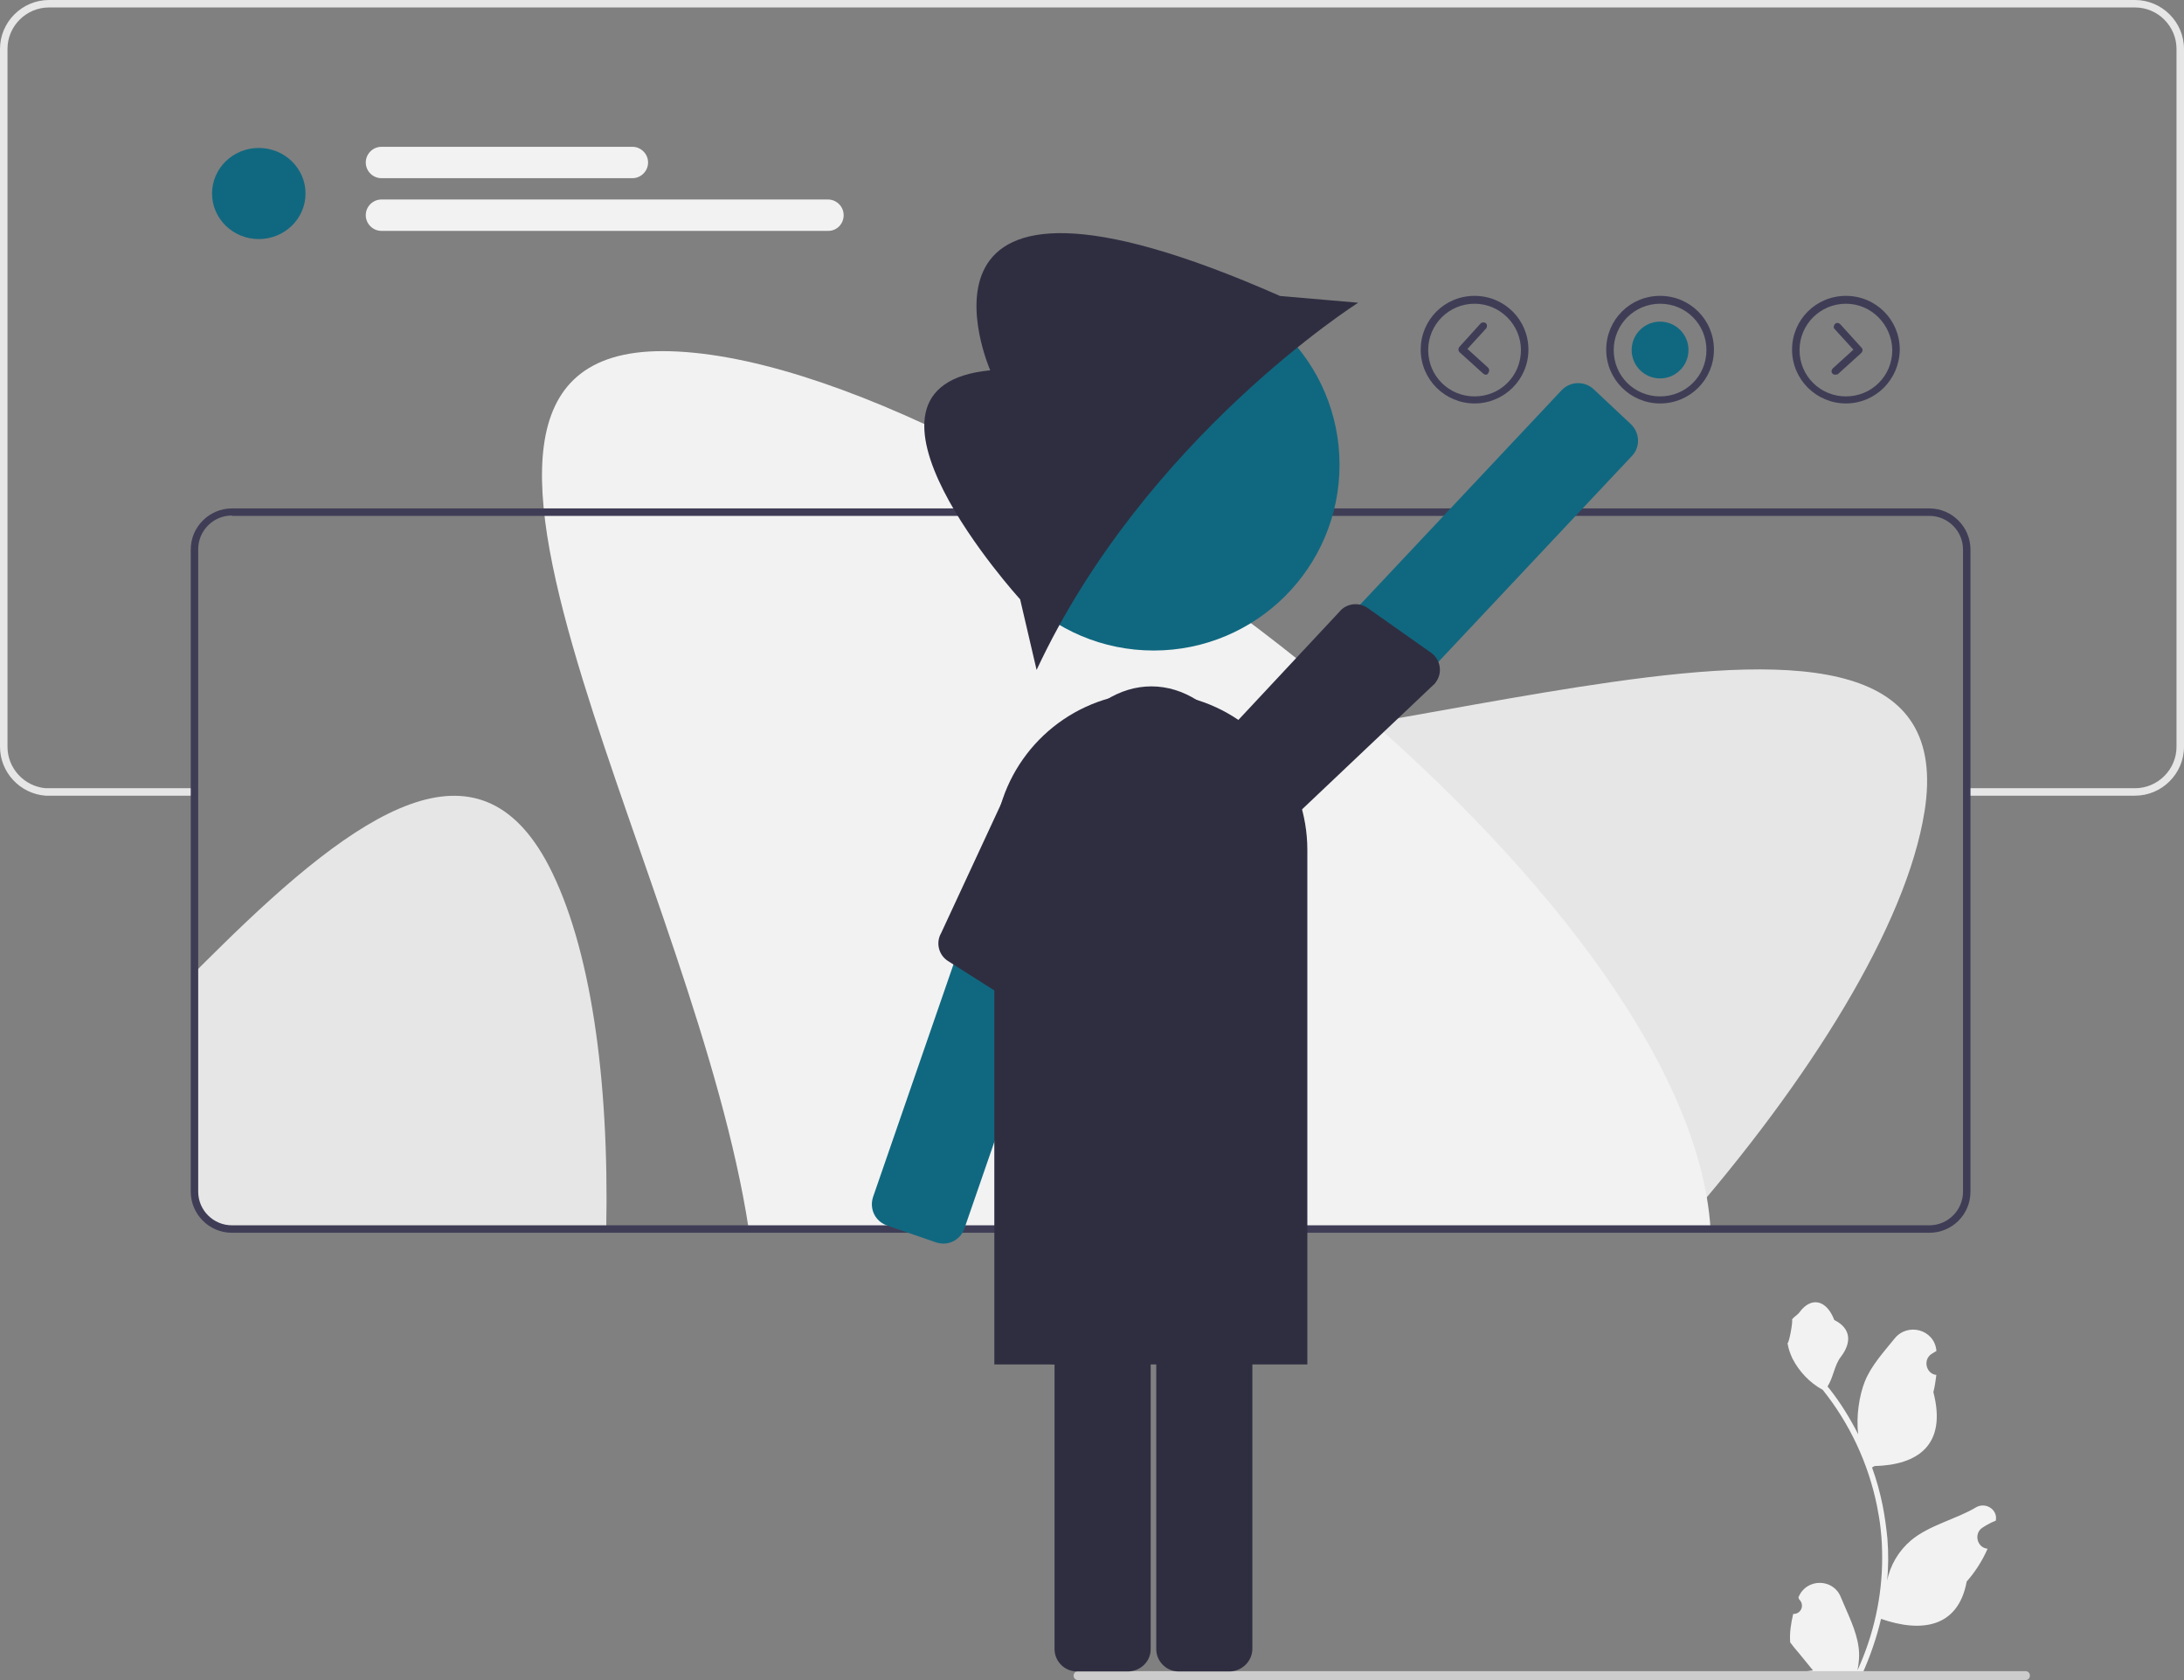 <?xml version="1.0" encoding="UTF-8"?>
<svg id="Layer_1" data-name="Layer 1" xmlns="http://www.w3.org/2000/svg" width="650" height="500" viewBox="0 0 650 500">
  <rect x="0" y="0" width="650" height="500" fill="#808080" stroke="none"/>
  <defs>
    <style>
      .cls-1 {
        fill: #f2f2f2;
      }

      .cls-2 {
        fill: #e6e6e6;
      }

      .cls-3 {
        fill: #ccc;
      }

      .cls-4 {
        fill: #106880;
      }

      .cls-5 {
        fill: #3f3d56;
      }

      .cls-6 {
        fill: #2f2e41;
      }
    </style>
  </defs>
  <path class="cls-1" d="m533.67,480.32c2.34.11,3.56-2.67,1.78-4.34l-.22-.67s0-.11.11-.11c2.34-5.56,10.24-5.45,12.47,0,2,4.89,4.67,9.89,5.34,15.01.33,2.33.11,4.67-.33,6.89,4.79-10.45,7.35-21.9,7.35-33.35,0-2.89-.11-5.78-.45-8.67-.22-2.33-.67-4.67-1.11-7-2.56-12.56-8.12-24.46-16.14-34.46-3.9-2.11-7.01-5.45-9.02-9.34-.67-1.45-1.22-3-1.45-4.56.45.11,1.67-6.56,1.34-7,.56-.89,1.67-1.33,2.34-2.33,3.34-4.45,7.9-3.67,10.24,2.45,5.12,2.56,5.12,6.78,2,10.9-2,2.56-2.23,6.11-4.01,8.89.22.22.33.44.56.67,3.34,4.22,6.12,8.78,8.57,13.56-.67-5.34.33-11.67,2-15.79,1.89-4.67,5.57-8.67,8.79-12.67,3.9-4.89,11.8-2.78,12.47,3.45v.22c-.45.22-.89.56-1.45.89-2.56,1.67-1.67,5.78,1.34,6.23h.11c-.22,1.67-.45,3.45-.89,5.11,4.12,15.9-4.79,21.68-17.47,22.01-.33.11-.56.33-.78.44,1.34,3.67,2.34,7.34,3.12,11.12.67,3.34,1.11,6.67,1.45,10.01.33,4.22.33,8.56-.11,12.79v-.11c.89-4.67,3.45-9.01,7.12-12.12,5.45-4.56,13.24-6.23,19.26-9.78,2.89-1.78,6.57.56,6.01,3.78v.11c-.89.33-1.78.78-2.56,1.22-.45.22-.89.56-1.45.89-2.56,1.67-1.67,5.78,1.34,6.23h.22c-1.56,3.56-3.67,6.89-6.23,9.78-2.56,13.9-13.69,15.23-25.49,11.12h0c-1.34,5.67-3.23,11.12-5.57,16.34h-20.03c-.11-.22-.11-.44-.22-.67,1.89.11,3.67,0,5.57-.33-1.45-1.78-3.01-3.67-4.45-5.45l-.11-.11c-.78-.89-1.56-1.89-2.23-2.78h0c-.22-2.78.22-5.67.89-8.45h0Z"/>
  <path class="cls-2" d="m572.76,241.59c-5.34,33.58-33.84,79.71-72.9,124.18h-211.58l22.15-139.64c51.64.22,116.64-15.68,169.07-23.12,57.77-8.23,100.39-6.23,93.27,38.58Z"/>
  <path class="cls-2" d="m180.42,365.77h-111.41c-6.12,0-11.13-5-11.13-11.12v-65.15c2.45-2.56,5.01-5,7.46-7.45,41.52-40.91,76.91-64.71,97.95-24.46,12.47,24.01,18.03,63.26,17.14,108.18Z"/>
  <path class="cls-2" d="m635.42,0H14.58C6.57,0,0,6.56,0,14.56v207.68c0,7.67,6.01,14.01,13.58,14.56h44.52v-2.22H13.58c-6.34-.56-11.35-5.89-11.35-12.34V14.56C2.23,7.78,7.79,2.22,14.58,2.22h620.84c6.79,0,12.35,5.56,12.35,12.34v207.68c0,6.78-5.57,12.34-12.35,12.34h-49.75v2.22h49.75c8.01,0,14.58-6.56,14.58-14.56V14.56c0-8-6.57-14.56-14.58-14.56Z"/>
  <g>
    <ellipse class="cls-4" cx="77.02" cy="57.59" rx="13.91" ry="13.56"/>
    <path class="cls-1" d="m188.21,53.03h-74.68c-2.56,0-4.67-2.11-4.67-4.67s2.11-4.67,4.67-4.67h74.68c2.56,0,4.67,2.11,4.67,4.67s-2.11,4.67-4.67,4.67h0Z"/>
    <path class="cls-1" d="m246.53,68.71H113.53c-2.56,0-4.67-2.11-4.67-4.67s2.11-4.67,4.67-4.67h132.89c2.56,0,4.67,2.11,4.67,4.67s-2,4.67-4.56,4.67h0Z"/>
  </g>
  <path class="cls-5" d="m438.86,120.07c-8.79,0-16.03-7.12-16.03-16.01s7.12-16.01,16.03-16.01,16.03,7.12,16.03,16.01c0,8.89-7.23,16.01-16.03,16.01Zm0-29.68c-7.57,0-13.8,6.11-13.8,13.79s6.12,13.79,13.8,13.79,13.8-6.11,13.8-13.79c0-7.56-6.23-13.79-13.8-13.79Z"/>
  <path class="cls-5" d="m494.07,120.07c-8.79,0-16.03-7.12-16.03-16.01s7.12-16.01,16.03-16.01,16.03,7.12,16.03,16.01-7.12,16.01-16.03,16.01Zm0-29.68c-7.57,0-13.8,6.11-13.8,13.79s6.12,13.79,13.8,13.79,13.8-6.11,13.8-13.79-6.12-13.79-13.8-13.79Z"/>
  <ellipse class="cls-4" cx="494.07" cy="104.17" rx="8.46" ry="8.45"/>
  <path class="cls-5" d="m549.38,120.07c-8.79,0-16.03-7.12-16.03-16.01s7.12-16.01,16.03-16.01,16.03,7.12,16.03,16.01c-.11,8.89-7.23,16.01-16.03,16.01Zm0-29.68c-7.57,0-13.8,6.11-13.8,13.79s6.12,13.79,13.8,13.79,13.8-6.11,13.8-13.79c-.11-7.56-6.23-13.79-13.8-13.79Z"/>
  <path class="cls-1" d="m509.09,365.77H222.83c-7.79-50.92-33.72-112.62-49.31-163.21-17.14-55.7-21.82-98.06,23.6-98.06,48.53,0,129.55,42.47,196.89,98.06,61.66,50.92,111.86,112.84,115.09,163.21h0Z"/>
  <path class="cls-5" d="m574.2,366.88H69.01c-6.79,0-12.24-5.56-12.24-12.23v-191.11c0-6.78,5.57-12.23,12.24-12.23h505.2c6.79,0,12.24,5.56,12.24,12.23v191.11c0,6.78-5.45,12.23-12.24,12.23ZM69.01,153.42c-5.57,0-10.02,4.56-10.02,10.01v191.22c0,5.56,4.56,10.01,10.02,10.01h505.2c5.57,0,10.02-4.56,10.02-10.01v-191.11c0-5.56-4.56-10.01-10.02-10.01H69.01v-.11Z"/>
  <path class="cls-5" d="m546.16,111.51c-.33,0-.56-.11-.78-.33-.45-.44-.33-1.11.11-1.56l6.12-5.56-5.57-6.11c-.45-.44-.33-1.11.11-1.56s1.11-.33,1.56.11l6.34,7c.45.44.33,1.11-.11,1.56l-7.01,6.34c-.22,0-.56.11-.78.11Z"/>
  <path class="cls-5" d="m442.2,111.51c-.22,0-.56-.11-.78-.33l-7.01-6.34c-.45-.44-.45-1.11-.11-1.56l6.34-7c.45-.44,1.11-.44,1.56-.11s.45,1.11.11,1.56l-5.57,6.11,6.12,5.56c.45.44.45,1.11.11,1.56-.22.44-.45.56-.78.56Z"/>
  <path class="cls-3" d="m319.53,498.67c0,.78.56,1.33,1.34,1.33h281.93c.78,0,1.34-.56,1.34-1.33s-.56-1.33-1.34-1.33h-281.93c-.67,0-1.34.56-1.34,1.33Z"/>
  <g>
    <path class="cls-6" d="m371.51,406.06h-57.77c-3.34,0-6.01-4-6.01-9.01v-140.53c0-28.91,15.69-52.25,34.95-52.25s34.95,23.46,34.95,52.25v140.53c-.11,5-2.78,9.01-6.12,9.01Z"/>
    <path class="cls-6" d="m388.98,406.06h-35.06v-198.45l.67.22c20.37,5.56,34.5,24.01,34.5,45.14v153.09h-.11Z"/>
    <path class="cls-4" d="m390.32,229.51c-.45-.22-.78-.56-1.11-.89l-11.13-10.45c-2.67-2.56-2.78-6.78-.33-9.45l87.04-92.61c2.56-2.67,6.79-2.78,9.46-.33l11.13,10.45c2.67,2.56,2.89,6.78.33,9.45h0l-87.04,92.61c-2.11,2.33-5.57,2.89-8.35,1.22h0Z"/>
    <path class="cls-4" d="m278.46,369.7l-14.47-5c-3.56-1.22-5.34-5-4.12-8.56l41.52-120.07c1.22-3.56,5.01-5.34,8.57-4.11l14.47,5h0c3.56,1.22,5.34,5,4.12,8.56l-41.52,120.07c-1,3-4.01,4.89-7.12,4.45-.45-.11-.89-.11-1.45-.33Z"/>
    <path class="cls-6" d="m362.94,220.28l35.62-38.13c2-2.56,5.79-3.11,8.46-1.22l18.92,13.34c2.78,2,3.45,5.89,1.45,8.67-.22.33-.45.67-.78.89l-38.96,36.91c-2.34,2.56-6.23,2.78-8.79.56l-15.47-12.23c-2.45-2.33-2.67-6.23-.45-8.78Z"/>
    <path class="cls-6" d="m335.78,497.44h-15.25c-3.67,0-6.68-3-6.68-6.67v-127.19c0-3.67,3.01-6.67,6.68-6.67h15.25c3.67,0,6.68,3,6.68,6.67v127.08c.11,3.67-2.89,6.67-6.68,6.78Z"/>
    <path class="cls-6" d="m366.05,497.44h-15.25c-3.67,0-6.68-3-6.68-6.67v-127.19c0-3.67,3.01-6.67,6.68-6.67h15.25c3.67,0,6.68,3,6.68,6.67v127.08c0,3.67-3.01,6.67-6.68,6.78Z"/>
    <ellipse class="cls-4" cx="343.35" cy="138.34" rx="55.32" ry="55.26"/>
    <path class="cls-6" d="m308.51,199.38c32.28-69.15,95.72-109.29,95.72-109.29l-23.26-2c-118.87-52.48-86.26,22.12-86.26,22.12-48.86,4.67,8.9,68.15,8.9,68.15l4.9,21.01Z"/>
    <path class="cls-6" d="m302.05,230.4l-21.93,47.25c-1.67,2.89-.78,6.56,2,8.34l19.59,12.45c2.89,1.89,6.68,1,8.57-1.89.22-.33.45-.67.56-1.11l19.59-49.92c1.45-3.11.22-6.78-2.89-8.34l-17.25-9.67c-3.01-1.56-6.68-.22-8.24,2.89Z"/>
    <path class="cls-6" d="m331.1,406.06h-35.17v-153.2c0-21.12,14.14-39.58,34.5-45.14l.67-.22v198.56Z"/>
  </g>
</svg>